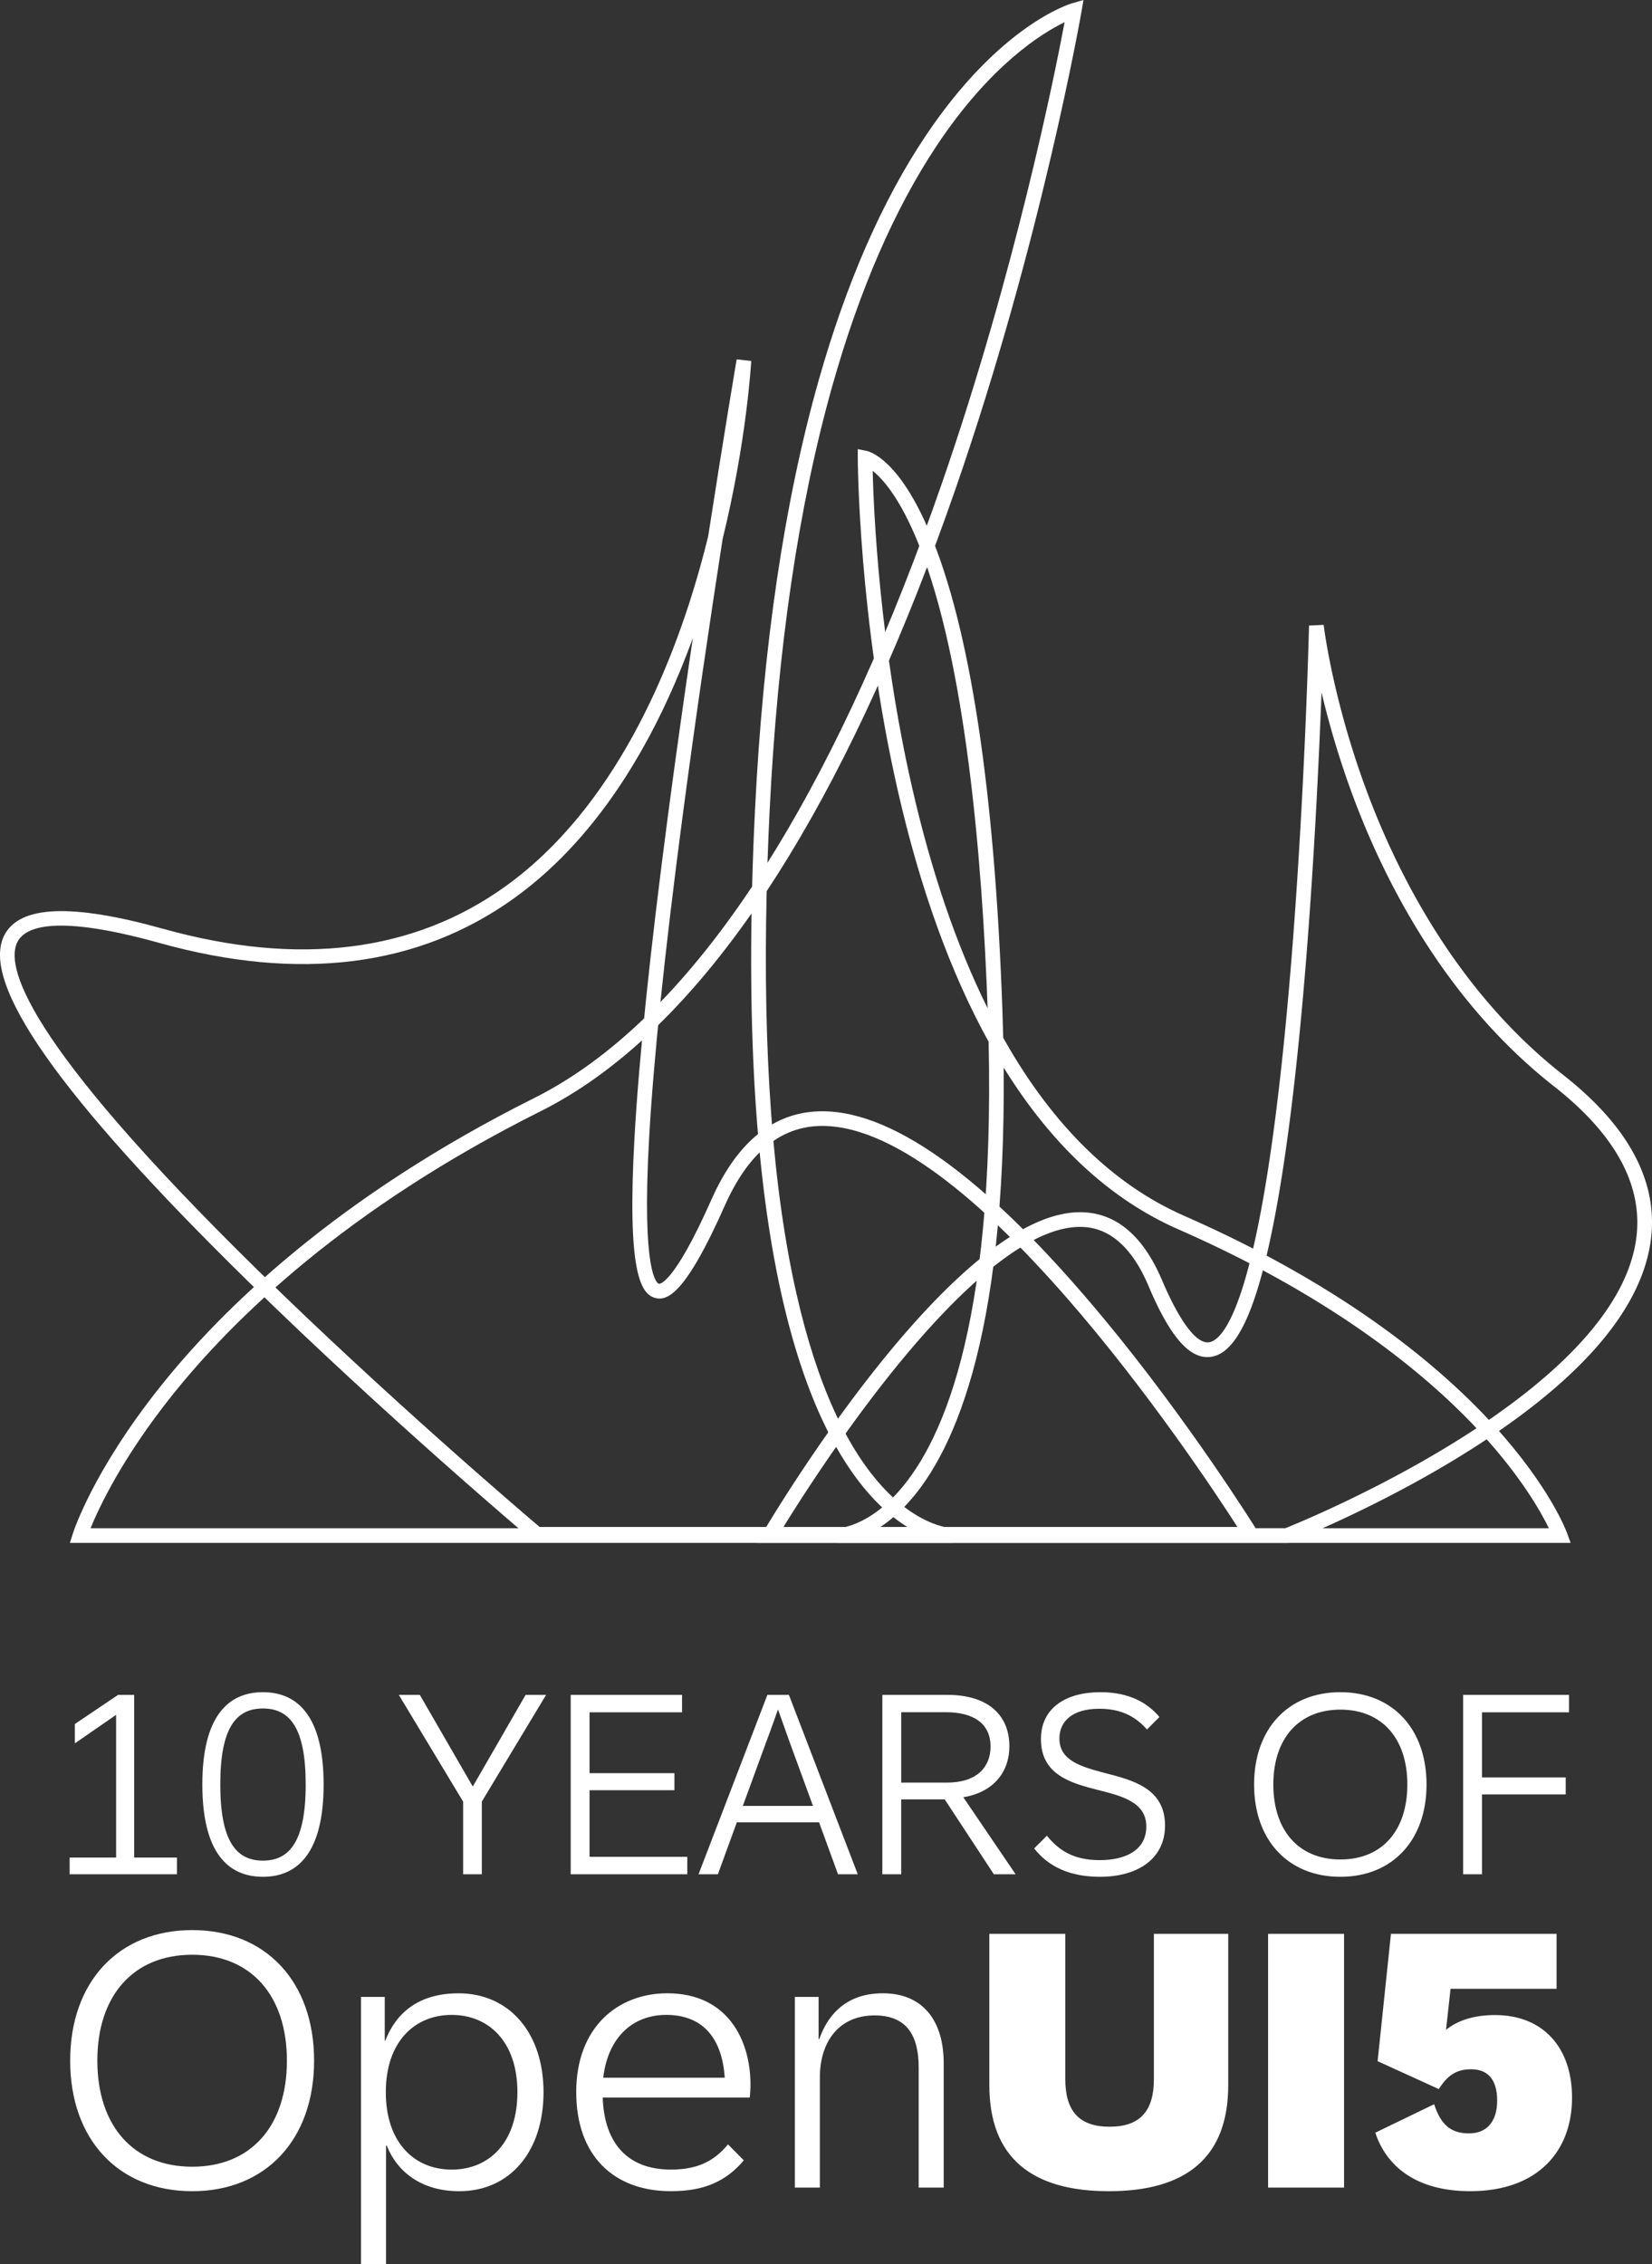 <svg id="Layer_2" xmlns="http://www.w3.org/2000/svg" viewBox="0 0 675.47 925.52">
  <rect x="0" y="0" width="675.47" height="925.52" fill="#333333" stroke="none"/>
  <defs>
    <style>
      .cls-1{fill:#ffffff;stroke-width:0}
    </style>
  </defs>
  <g id="Layer_2-2">
    <g id="Flames_Type">
      <g id="Flames">
        <path class="cls-1" d="M342.31 630.65h-.06l.05-6h.07c.5-.01 11.06-.41 23.16-12.97 19.29-20 41.26-68.5 38.7-185.87-15.52-28.05-28.03-62.65-37.19-102.88-16.07-70.56-16.31-135.04-16.31-135.68v-3.67l3.59.72c1.32.27 13.27 3.45 25.83 33.36 16.48 39.23 26.47 104.76 29.7 194.8.14 3.98.26 7.89.35 11.73.26.47.53.94.79 1.4 19.77 34.73 44.4 58.75 73.23 71.39 67.17 29.45 106.07 62.98 126.88 85.92 22.73 25.05 29.37 42.98 29.64 43.73l1.46 4.02H342.32Zm16.9-6H633.3c-3.19-6.56-11.06-20.59-26.96-38.05-20.41-22.41-58.58-55.2-124.55-84.12-27.81-12.19-51.8-34.42-71.41-66.13 1.04 112.34-21.29 159.85-40.94 179.9-3.57 3.64-7.04 6.37-10.24 8.4Zm-2.4-432.22c.42 16.62 2.77 70.85 16.09 129.27 7.89 34.62 18.27 64.96 30.92 90.43-2.18-60.1-8.86-141.62-28.29-189.9-7.47-18.55-14.56-26.48-18.72-29.79Z"/>
        <path class="cls-1" d="M516.81 630.14h-298.4l-.84-.71c-.6-.5-60.19-50.82-116.23-105.77C24.1 447.91-8.45 401.6 1.85 382.11c6.38-12.06 27.62-12.86 64.93-2.45 55.33 15.44 102.4 9.58 139.92-17.4 44.57-32.05 67.88-88.68 79.58-130.55 1.18-4.22 2.27-8.38 3.27-12.45 6.55-42.28 11.57-71.85 11.66-72.37l5.95.66c-.02.35-1.78 32.46-11.72 72.89-5.11 32.99-11.14 73.68-16.49 114.34-7.17 54.51-11.72 98.27-13.52 130.08-3.18 56.08 3.23 59.66 3.97 59.88.05.01 5.67 1.23 21.49-34.42 10.05-22.65 24.27-34.76 42.25-35.99 30.06-2.06 69.7 26.27 117.82 84.19 35.49 42.72 62.75 86.6 63.02 87.04l2.83 4.58Zm-296.2-6h285.36c-17.63-27.4-111.23-168-172.42-163.83-15.59 1.07-28.09 11.98-37.17 32.43-16 36.05-23.49 39.3-28.7 37.73-5.82-1.76-11.35-10.97-8.22-65.97 1.81-31.96 6.38-75.87 13.57-130.53 3.29-24.98 6.83-49.98 10.26-73.19-13.73 37.74-36.36 79.96-73.05 106.34-39.08 28.1-87.88 34.26-145.05 18.31-41.99-11.71-54.72-6.75-58.01-.52-4.94 9.34 1.28 39.23 98.37 134.44 52.27 51.26 107.66 98.49 115.08 104.78Z"/>
        <path class="cls-1" d="M526.66 630.65H309.44l2.67-4.52c3.23-5.47 79.65-134.02 131.6-130.58 13.45.89 24.04 10.26 31.47 27.84 3.4 8.04 12.09 26.6 19.35 25.22 6.17-1.17 21.71-17.93 32.79-147.79 6.16-72.16 7.9-144.42 7.92-145.14l5.98-.27c.03.3 3.56 29.95 17.38 67.32 12.72 34.37 37.01 82.49 80.53 116.61 27.27 21.37 39.29 44.41 35.73 68.46-4.27 28.89-30.53 58.35-78.04 87.55-35.03 21.53-69.3 34.96-69.64 35.09l-.52.2Zm-206.64-6h205.51c9.11-3.65 134.1-54.83 143.4-117.73 3.22-21.76-8.05-42.91-33.49-62.86-44.67-35.02-69.53-84.26-82.52-119.4a360.667 360.667 0 0 1-12.57-41.69c-1.06 27.74-3.19 73.06-7.05 118.34-3.63 42.55-8.06 76.77-13.18 101.71-6.81 33.25-14.59 49.61-24.47 51.49-8.73 1.67-16.99-7.48-26-28.78-6.48-15.32-15.34-23.46-26.34-24.19-19.69-1.3-47.66 20.17-80.84 62.11-19.9 25.16-36.2 50.85-42.45 61.01Z"/>
        <path class="cls-1" d="M389.59 630.65H28.58l1.24-3.91c.33-1.02 8.27-25.47 35.58-59.8 25.08-31.52 71.97-77.6 152.98-118.1 31.37-15.68 61.3-44.73 89.14-86.46.26-9.97.64-20.3 1.17-31.02 3.3-67.45 12.08-126.71 26.12-176.14 11.26-39.67 25.92-73.16 43.57-99.54 30.34-45.38 58.83-54.01 60.03-54.35l4.6-1.33-.81 4.72c-.16.93-16.36 93.76-51.43 194.91-20.62 59.48-43.65 110.18-68.43 150.69-2.93 4.78-5.88 9.43-8.86 13.93-1.61 66.58 2.48 121.88 12.21 164.7 8.3 36.53 20.48 63.42 36.2 79.92 14.69 15.43 27.31 15.77 27.7 15.77h.03l.04 6h-.06Zm-352.58-6h334.83c-4.24-2.52-8.96-6.11-13.88-11.2-25.17-26.04-53.2-88.92-50.67-240.1-26.96 38.54-55.89 65.68-86.22 80.85-79.84 39.92-126.03 85.21-150.72 116.17-20.51 25.72-29.99 46.08-33.32 54.27ZM435.3 9.08c-9.19 4.43-30.39 17.45-52.4 50.61-17.19 25.91-31.5 58.83-42.52 97.84-13.8 48.85-22.45 107.43-25.71 174.12-.35 7.12-.64 14.13-.87 21.02 1.13-1.8 2.26-3.61 3.39-5.45 24.56-40.14 47.39-90.43 67.87-149.49 30.11-86.81 46.25-167.47 50.23-188.65Z"/>
      </g>
      <g id="Type">
        <path class="cls-1" d="M28.48 759.27h18.99v-58.34l-16.86 11.66v-7.91l17.69-11.92h6.56v66.51h17.49v6.82H28.48v-6.82ZM82.73 729.4c0-27.68 10.41-37.73 24.77-37.73s24.82 10.04 24.82 37.73-10.46 37.73-24.82 37.73-24.77-9.99-24.77-37.73Zm42.26 0c0-23.16-6.5-31.07-17.49-31.07s-17.43 7.91-17.43 31.07 6.5 31.12 17.43 31.12 17.49-7.91 17.49-31.12ZM189.35 736.38l-26.28-43.61h8.59l21.65 37.47 21.6-37.47h8.38l-26.28 43.61v29.71h-7.65v-29.71ZM233.35 692.77h45.53v7.13h-37.83v24.87h34.71v6.97h-34.71v27.22h39.97v7.13h-47.67v-73.32ZM313.78 692.77h8.79l28.15 73.32h-8.07l-7.75-21.23h-33.62l-7.75 21.23h-7.91l28.15-73.32Zm18.63 45.38-9.63-26.33-4.68-13.11c-.94 2.65-2.91 8.33-4.74 13.11l-9.63 26.33h28.67ZM360.79 692.77h26.64c16.03 0 25.29 7.81 25.29 21.08 0 9.84-5.93 18.63-18.84 20.76l21.39 31.48h-8.9l-20.09-30.6h-17.8v30.6h-7.7v-73.32Zm44.23 21.13c0-9.37-6.87-14.05-18.32-14.05h-18.21v28.78h18.63c12.49 0 17.9-6.5 17.9-14.73ZM422.85 755.53l5.2-5.2c4.63 5.67 10.51 9.99 21.6 9.99 10.41 0 19.05-3.95 19.05-13.74s-9.52-12.39-19.77-14.94c-11.19-2.86-23.31-6.24-23.31-20.82 0-12.65 10.15-19.15 24.3-19.15 12.23 0 19.51 4.63 24.15 10.15l-5.1 5.1c-4.22-4.79-9.89-8.48-19.46-8.48-11.34 0-16.34 5.36-16.34 12.18 0 9 8.85 11.5 18.47 14.05 11.81 3.02 24.72 6.4 24.72 21.54 0 12.91-10.3 20.92-26.7 20.92-12.02 0-20.97-4.06-26.8-11.6ZM512.77 729.4c0-22.85 14.05-37.73 35.28-37.73s35.23 14.88 35.23 37.73-14 37.73-35.23 37.73-35.28-14.83-35.28-37.73Zm62.66 0c0-18.79-10.36-30.6-27.37-30.6s-27.42 11.81-27.42 30.6 10.36 30.65 27.42 30.65 27.37-11.81 27.37-30.65ZM598.24 692.77h43.3v7.13h-35.59v26.59h34.24v6.97h-34.24v32.63h-7.7v-73.32ZM28.69 842.27c0-32.31 19.87-53.36 49.91-53.36s49.83 21.05 49.83 53.36-19.8 53.37-49.83 53.37-49.91-20.98-49.91-53.37Zm88.62 0c0-26.57-14.65-43.28-38.72-43.28S39.8 815.7 39.8 842.27s14.65 43.36 38.79 43.36 38.72-16.71 38.72-43.36ZM147.6 816.22h9.72v17.89h.22c4.12-10.67 12.95-19.36 29.96-19.36 20.68 0 34.74 16.12 34.74 40.41s-13.76 40.48-34.45 40.48c-15.38 0-25.32-7.8-29.66-18.62h-.29v48.51h-10.23V816.22Zm63.96 38.94c0-20.61-11.7-31.58-26.87-31.58s-26.94 10.97-26.94 31.58 11.7 31.65 26.94 31.65 26.87-10.97 26.87-31.65ZM235.6 855.15c0-26.65 17.15-40.41 37.25-40.41 24.73 0 34.01 19.21 34.01 37.32 0 1.84-.15 3.68-.29 5.3h-60.14c.66 18.84 10.31 29.44 27.9 29.44 10.31 0 17.45-3.09 23.33-10.31l6.48 6.55c-7.36 8.61-16.19 12.59-29.81 12.59-23.41 0-38.72-14.5-38.72-40.48Zm60.73-5.89c-1.1-16.71-9.42-25.69-23.92-25.69-13.32 0-23.78 8.76-25.76 25.69h49.68ZM324.99 816.22h9.72v17.22h.29c2.87-8.24 9.64-18.7 25.98-18.7s24.88 11.19 24.88 28.56v50.86h-10.23v-49.02c0-13.25-4.93-21.35-18.03-21.35-14.43 0-22.38 10.53-22.38 25.47v44.9h-10.23v-77.95ZM404.52 852.28v-61.83h31.06v59.4c0 12.95 5.59 19.43 18.11 19.43s18.11-6.48 18.11-19.43v-59.4h30.4v61.83c0 29.66-17.3 43.36-48.8 43.36s-48.88-13.69-48.88-43.36ZM518.5 790.45h31.06v103.71H518.5V790.45ZM562.33 871.72l24.07-11.63c2.72 8.47 6.92 11.92 14.28 11.92s11.48-5.01 11.48-13.4-3.61-12.81-10.67-12.81c-5.3 0-9.35 1.91-13.18 8.1l-25.03-11.41 5.45-52.04h67.72v22.45H593.1l-1.84 16.78c4.86-3.97 11.7-6.04 20.02-6.04 20.02 0 31.5 13.69 31.5 33.71 0 22.01-14.06 38.28-41.66 38.28-22.23 0-34.3-10.31-38.79-23.92Z"/>
      </g>
    </g>
  </g>
</svg>
